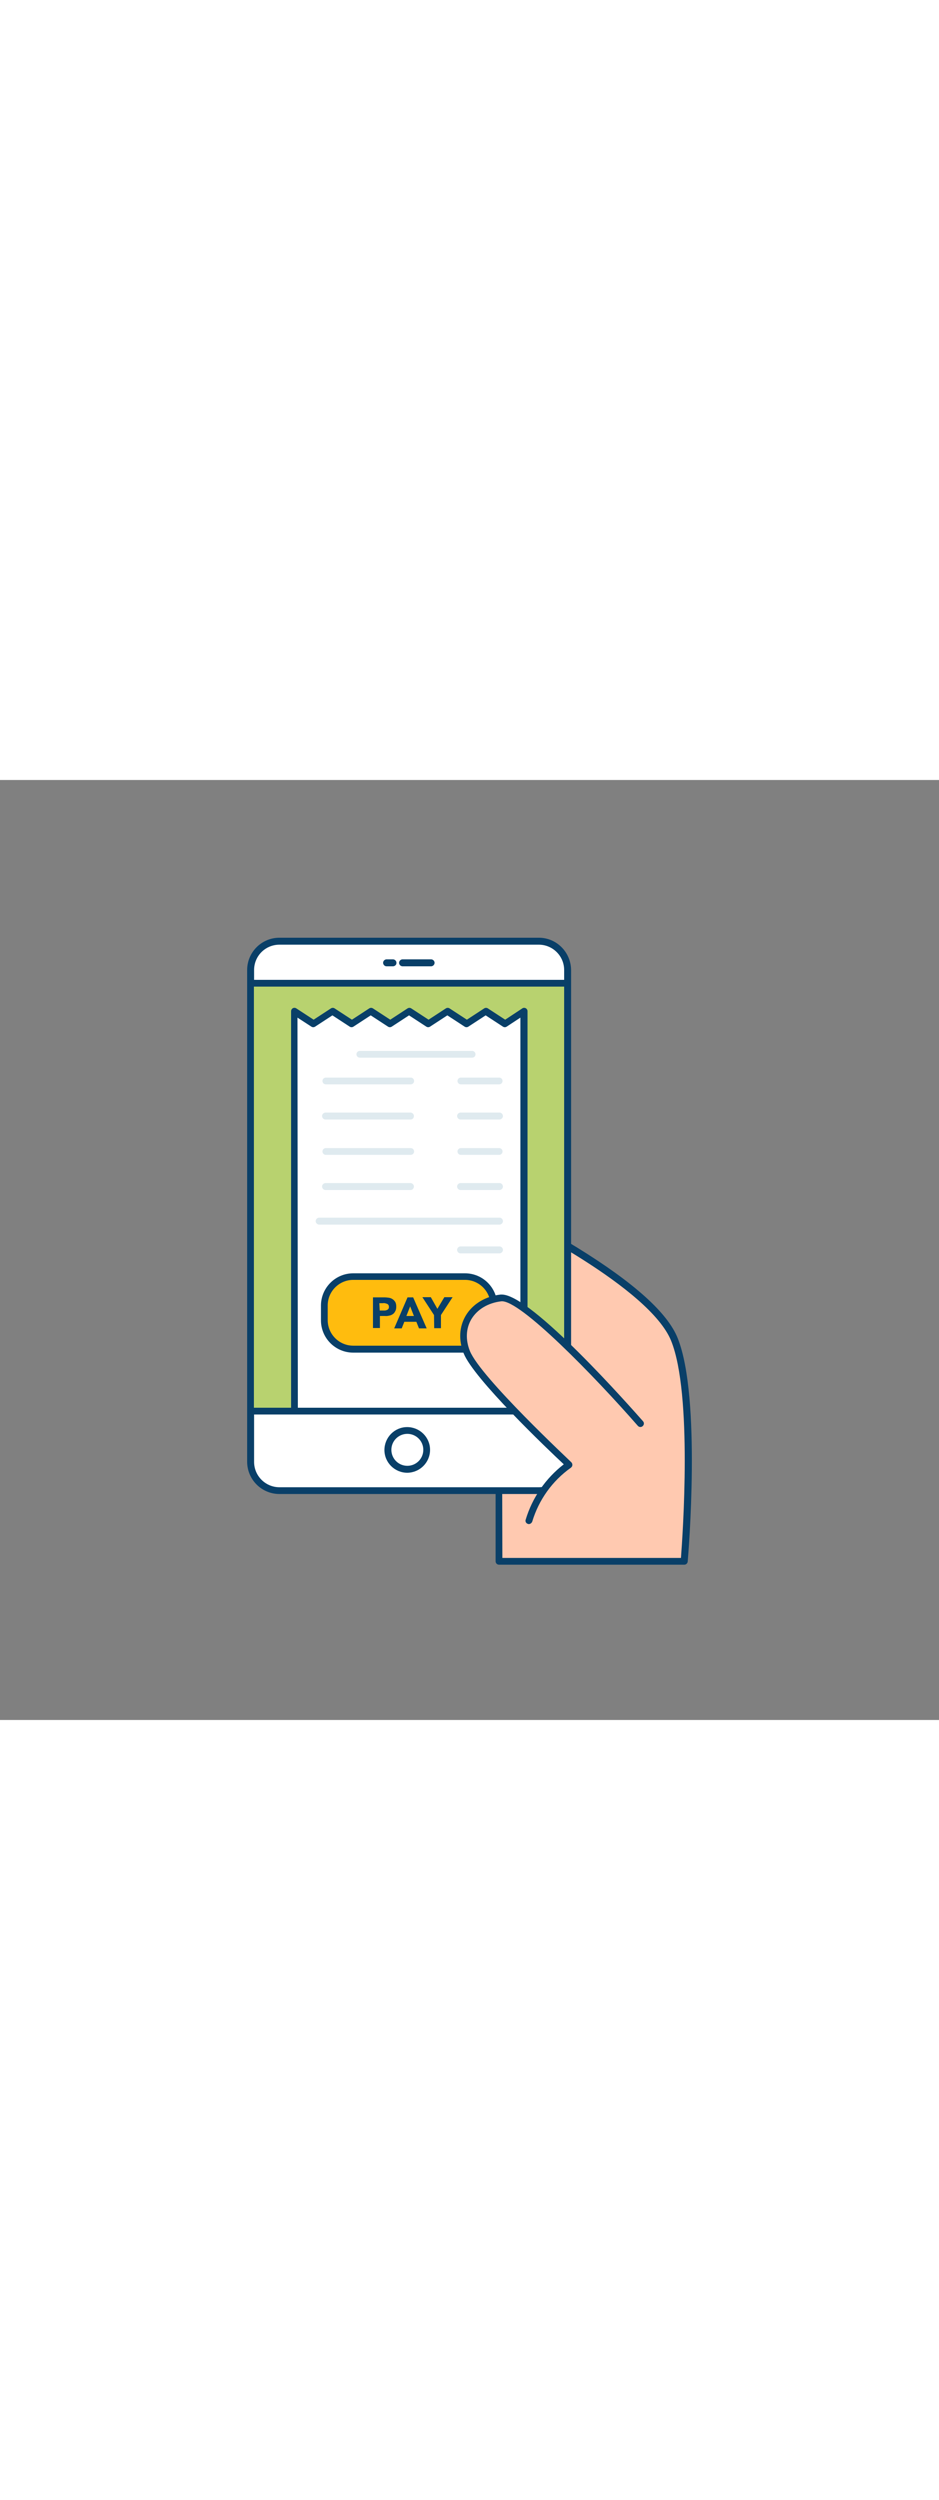<svg version="1.1" id="Layer_1" xmlns="http://www.w3.org/2000/svg" xmlns:xlink="http://www.w3.org/1999/xlink" x="0px" y="0px" viewBox="0 0 500 500" style="width: 188px;" xml:space="preserve" data-imageid="online-payment-40" imageName="Online Payment" class="illustrations_image">
<rect x="0" y="0" width="500" height="500" fill="#808080" stroke="none"/>
<style type="text/css">
	.st0_online-payment-40{fill:#FFC9B0;}
	.st1_online-payment-40{fill:#093F68;}
	.st2_online-payment-40{fill:#FFFFFF;}
	.st3_online-payment-40{fill:#68E1FD;}
	.st4_online-payment-40{fill:#DFEAEF;}
	.st5_online-payment-40{fill:#FFBC0E;}
</style>
<g id="hand-1_online-payment-40">
	<path class="st0_online-payment-40" d="M265.7,415.6V370c0-9.2-49.3-58.8-49.3-58.8l46.5-84.6c0,0,83.7,39.6,96.4,71.1s5.2,117.9,5.2,117.9&#10;&#9;&#9;L265.7,415.6z"/>
	<path class="st1_online-payment-40" d="M364.4,417.4h-98.7c-1,0-1.8-0.8-1.8-1.8V370c0-6.1-29.9-38.5-48.8-57.5c-0.6-0.6-0.7-1.5-0.3-2.2l46.5-84.6&#10;&#9;&#9;c0.5-0.9,1.5-1.2,2.4-0.8c0.2,0.1,21.3,10.1,43.6,23.8c30.2,18.6,48.3,34.8,53.6,48.3c12.6,31.6,5.6,115.2,5.3,118.7&#10;&#9;&#9;C366.1,416.7,365.3,417.4,364.4,417.4z M267.5,413.8h95.1c0.9-12.1,6.2-87-5.2-115.4c-11.3-28.2-82.5-63.8-93.9-69.4l-45,81.9&#10;&#9;&#9;c10.1,10.2,48.9,50,48.9,59.1L267.5,413.8z"/>
</g>
<g id="device_online-payment-40">
	<path class="st2_online-payment-40" d="M147.6,85.7h140.5c7.8,0,14.1,6.3,14.1,14.1v264c0,7.8-6.3,14.1-14.1,14.1H147.6c-7.8,0-14.1-6.3-14.1-14.1&#10;&#9;&#9;v-264C133.4,92.1,139.8,85.7,147.6,85.7z"/>
	<path class="st1_online-payment-40" d="M286.9,379.8H148.8c-9.5,0-17.2-7.7-17.2-17.2V101.1c0-9.5,7.7-17.2,17.2-17.2h138.1c9.5,0,17.1,7.7,17.2,17.2&#10;&#9;&#9;v261.6C304.1,372.1,296.4,379.8,286.9,379.8z M148.8,87.6c-7.5,0-13.5,6-13.5,13.5v261.6c0,7.5,6.1,13.5,13.5,13.5h138.1&#10;&#9;&#9;c7.5,0,13.5-6.1,13.5-13.5V101.1c0-7.5-6.1-13.5-13.5-13.5H148.8z"/>
	<circle class="st2_online-payment-40" cx="216.9" cy="356.3" r="10.3"/>
	<path class="st1_online-payment-40" d="M216.9,368.5c-6.7,0-12.2-5.4-12.2-12.1s5.4-12.2,12.1-12.2s12.2,5.4,12.2,12.1c0,0,0,0,0,0&#10;&#9;&#9;C229,363,223.6,368.4,216.9,368.5z M216.9,347.8c-4.7,0-8.5,3.8-8.5,8.5s3.8,8.5,8.5,8.5s8.5-3.8,8.5-8.5l0,0&#10;&#9;&#9;C225.4,351.6,221.6,347.8,216.9,347.8z"/>
	<rect x="133.4" y="108.1" class="st3_online-payment-40 targetColor" width="168.8" height="227.6" style="fill: rgb(184, 210, 111);"/>
	<path class="st1_online-payment-40" d="M302.2,337.5H133.4c-1,0-1.8-0.8-1.8-1.8c0,0,0,0,0,0V108.1c0-1,0.8-1.8,1.8-1.8l0,0h168.8&#10;&#9;&#9;c1,0,1.8,0.8,1.8,1.8c0,0,0,0,0,0v227.6C304.1,336.7,303.3,337.5,302.2,337.5C302.3,337.5,302.3,337.5,302.2,337.5z M135.2,333.9&#10;&#9;&#9;h165.2v-224H135.2V333.9z"/>
	<path class="st1_online-payment-40" d="M209.4,99.1H206c-1,0.1-1.9-0.7-2-1.7s0.7-1.9,1.7-2c0.1,0,0.2,0,0.3,0h3.4c1,0.1,1.8,1,1.7,2&#10;&#9;&#9;C211.1,98.3,210.3,99,209.4,99.1L209.4,99.1z"/>
	<path class="st1_online-payment-40" d="M229.7,99.1h-15.5c-1-0.1-1.8-1-1.7-2c0.1-0.9,0.8-1.6,1.7-1.7h15.5c1,0.1,1.8,1,1.7,2&#10;&#9;&#9;C231.3,98.3,230.6,99,229.7,99.1z"/>
</g>
<g id="bill_online-payment-40">
	<polygon class="st2_online-payment-40" points="278.9,123 278.9,335.7 156.8,335.7 156.8,123 167,129.7 177.1,123 187.3,129.7 197.5,123 207.7,129.7 &#10;&#9;&#9;217.9,123 228,129.7 238.2,123 248.4,129.7 258.6,123 268.7,129.7 &#9;"/>
	<path class="st1_online-payment-40" d="M278.9,337.5H156.8c-1,0-1.8-0.8-1.8-1.8c0,0,0,0,0,0V123c0-0.7,0.4-1.3,0.9-1.6c0.6-0.3,1.3-0.3,1.9,0.1&#10;&#9;&#9;l9.2,6l9.2-6c0.6-0.4,1.4-0.4,2,0l9.2,6l9.2-6c0.6-0.4,1.4-0.4,2,0l9.2,6l9.2-6c0.6-0.4,1.4-0.4,2,0l9.2,6l9.2-6&#10;&#9;&#9;c0.6-0.4,1.4-0.4,2,0l9.2,6l9.2-6c0.6-0.4,1.4-0.4,2,0l9.2,6l9.1-6c0.8-0.6,2-0.3,2.5,0.5c0.2,0.3,0.3,0.6,0.3,1v212.7&#10;&#9;&#9;C280.7,336.7,279.9,337.5,278.9,337.5z M158.6,333.9h118.5V126.4l-7.3,4.8c-0.6,0.4-1.4,0.4-2,0l-9.2-6l-9.2,6&#10;&#9;&#9;c-0.6,0.4-1.4,0.4-2,0l-9.2-6l-9.2,6c-0.6,0.4-1.4,0.4-2,0l-9.2-6l-9.2,6c-0.6,0.4-1.4,0.4-2,0l-9.2-6l-9.2,6c-0.6,0.4-1.4,0.4-2,0&#10;&#9;&#9;l-9.2-6l-9.2,6c-0.6,0.4-1.4,0.4-2,0l-7.4-4.8L158.6,333.9z"/>
	<path class="st4_online-payment-40" d="M251.4,147.7h-59.8c-1,0-1.8-0.8-1.8-1.8c0-1,0.8-1.8,1.8-1.8h59.8c1,0,1.8,0.8,1.8,1.8&#10;&#9;&#9;S252.5,147.7,251.4,147.7C251.5,147.7,251.5,147.7,251.4,147.7z"/>
	<path class="st4_online-payment-40" d="M218.7,161.9h-45.2c-1,0-1.8-0.8-1.8-1.8s0.8-1.8,1.8-1.8c0,0,0,0,0,0h45.2c1,0,1.8,0.8,1.8,1.8&#10;&#9;&#9;S219.7,161.9,218.7,161.9C218.7,161.9,218.7,161.9,218.7,161.9z"/>
	<path class="st4_online-payment-40" d="M265.8,161.9h-20.4c-1,0-1.8-0.8-1.8-1.8s0.8-1.8,1.8-1.8c0,0,0,0,0,0h20.4c1,0,1.8,0.8,1.8,1.8&#10;&#9;&#9;S266.8,161.9,265.8,161.9C265.8,161.9,265.8,161.9,265.8,161.9z"/>
	<path class="st4_online-payment-40" d="M218.7,180.6h-45.2c-1,0.1-1.9-0.7-2-1.7c-0.1-1,0.7-1.9,1.7-2c0.1,0,0.2,0,0.3,0h45.2c1,0.1,1.8,1,1.7,2&#10;&#9;&#9;C220.3,179.9,219.6,180.6,218.7,180.6z"/>
	<path class="st4_online-payment-40" d="M265.8,180.6h-20.4c-1,0.1-1.9-0.7-2-1.7c-0.1-1,0.7-1.9,1.7-2c0.1,0,0.2,0,0.3,0h20.4c1-0.1,1.9,0.7,2,1.7&#10;&#9;&#9;c0.1,1-0.7,1.9-1.7,2C266,180.6,265.9,180.6,265.8,180.6z"/>
	<path class="st4_online-payment-40" d="M218.7,199.4h-45.2c-1,0-1.8-0.8-1.8-1.8s0.8-1.8,1.8-1.8c0,0,0,0,0,0h45.2c1,0,1.8,0.8,1.8,1.8&#10;&#9;&#9;S219.7,199.4,218.7,199.4C218.7,199.4,218.7,199.4,218.7,199.4z"/>
	<path class="st4_online-payment-40" d="M265.8,199.4h-20.4c-1,0-1.8-0.8-1.8-1.8s0.8-1.8,1.8-1.8c0,0,0,0,0,0h20.4c1,0,1.8,0.8,1.8,1.8&#10;&#9;&#9;S266.8,199.4,265.8,199.4C265.8,199.4,265.8,199.4,265.8,199.4z"/>
	<path class="st4_online-payment-40" d="M218.7,218.1h-45.2c-1,0.1-1.9-0.7-2-1.7c-0.1-1,0.7-1.9,1.7-2c0.1,0,0.2,0,0.3,0h45.2c1,0.1,1.8,1,1.7,2&#10;&#9;&#9;C220.3,217.3,219.6,218.1,218.7,218.1z"/>
	<path class="st4_online-payment-40" d="M265.8,218.1h-20.4c-1,0.1-1.9-0.7-2-1.7c-0.1-1,0.7-1.9,1.7-2c0.1,0,0.2,0,0.3,0h20.4c1-0.1,1.9,0.7,2,1.7&#10;&#9;&#9;c0.1,1-0.7,1.9-1.7,2C266,218.1,265.9,218.1,265.8,218.1z"/>
	<path class="st4_online-payment-40" d="M265.8,236.5h-96c-1-0.1-1.8-1-1.7-2c0.1-0.9,0.8-1.6,1.7-1.7h96c1-0.1,1.9,0.7,2,1.7c0.1,1-0.7,1.9-1.7,2&#10;&#9;&#9;C266,236.5,265.9,236.5,265.8,236.5z"/>
	<path class="st4_online-payment-40" d="M265.8,251.8h-20.4c-1,0.1-1.9-0.7-2-1.7c-0.1-1,0.7-1.9,1.7-2c0.1,0,0.2,0,0.3,0h20.4c1-0.1,1.9,0.7,2,1.7&#10;&#9;&#9;c0.1,1-0.7,1.9-1.7,2C266,251.8,265.9,251.8,265.8,251.8z"/>
	<path class="st5_online-payment-40" d="M188,264.1h59.6c8.5,0,15.3,6.9,15.3,15.3v8c0,8.5-6.9,15.3-15.3,15.3H188c-8.5,0-15.3-6.9-15.3-15.3v-8&#10;&#9;&#9;C172.7,271,179.5,264.1,188,264.1z"/>
	<path class="st1_online-payment-40" d="M247.6,304.6h-59.5c-9.5,0-17.2-7.7-17.2-17.2v-7.8c0-9.5,7.7-17.2,17.2-17.2h59.5c9.5,0,17.2,7.7,17.2,17.2&#10;&#9;&#9;v7.8C264.8,296.8,257.1,304.6,247.6,304.6z M188.1,265.9c-7.5,0-13.6,6.1-13.6,13.6v7.8c0,7.5,6.1,13.6,13.6,13.6h59.5&#10;&#9;&#9;c7.5,0,13.6-6.1,13.6-13.6v-7.8c0-7.5-6.1-13.6-13.6-13.6H188.1z"/>
	<path class="st1_online-payment-40" d="M198.6,275.2h6.1c0.8,0,1.6,0.1,2.4,0.2c0.7,0.1,1.4,0.4,2,0.8c0.6,0.4,1,0.9,1.4,1.5c0.4,0.8,0.5,1.6,0.5,2.4&#10;&#9;&#9;c0,0.8-0.1,1.7-0.5,2.4c-0.3,0.6-0.7,1.2-1.3,1.6c-0.6,0.4-1.2,0.7-1.9,0.8c-0.8,0.2-1.6,0.3-2.4,0.2h-2.6v6.4h-3.7V275.2z&#10;&#9;&#9; M202.2,282.2h2.4c0.3,0,0.6,0,0.9-0.1c0.3-0.1,0.6-0.2,0.8-0.3c0.2-0.1,0.4-0.4,0.6-0.6c0.2-0.3,0.2-0.7,0.2-1&#10;&#9;&#9;c0-0.4-0.1-0.7-0.3-1c-0.2-0.3-0.5-0.5-0.8-0.6c-0.3-0.1-0.7-0.2-1-0.3c-0.4,0-0.7-0.1-1.1,0h-1.9L202.2,282.2z"/>
	<path class="st1_online-payment-40" d="M217,275.2h3l7.2,16.5h-4.1l-1.4-3.5h-6.4l-1.4,3.5h-4L217,275.2z M218.4,280l-2,5.1h4L218.4,280z"/>
	<path class="st1_online-payment-40" d="M231.1,284.6l-6.2-9.5h4.5l3.5,6.2l3.7-6.2h4.4l-6.2,9.5v7h-3.6L231.1,284.6z"/>
</g>
<g id="hand-2_online-payment-40">
	<path class="st0_online-payment-40" d="M340.9,342.3c0,0-59.9-68.4-74.3-66.8s-24,14.2-18.2,28.9s54.5,59.9,54.5,59.9c-10.3,7.3-17.8,17.8-21.4,29.8"/>
	<path class="st1_online-payment-40" d="M281.6,395.8c-0.2,0-0.3,0-0.5-0.1c-1-0.3-1.5-1.3-1.2-2.2c3.5-11.7,10.6-22,20.3-29.5&#10;&#9;&#9;c-8.7-8.1-47.9-45.5-53.3-59c-2.8-7.1-2.4-14.2,1.1-20.1c3.7-6.2,10.5-10.3,18.6-11.2c0.2,0,0.4,0,0.6,0&#10;&#9;&#9;c15.8,0,69.1,60.5,75.2,67.4c0.7,0.8,0.6,1.9-0.2,2.6c-0.8,0.7-1.9,0.6-2.6-0.2l0,0c-22.9-26.2-62.9-67.3-72.7-66.2&#10;&#9;&#9;c-6.9,0.8-12.7,4.2-15.9,9.5c-2.9,4.9-3.2,10.9-0.8,16.9c5.7,14.1,53.6,58.7,54,59.2c0.7,0.7,0.8,1.9,0.1,2.6&#10;&#9;&#9;c-0.1,0.1-0.2,0.2-0.3,0.3c-9.9,7-17.1,17.1-20.6,28.7C283.1,395.2,282.4,395.8,281.6,395.8z"/>
</g>
</svg>